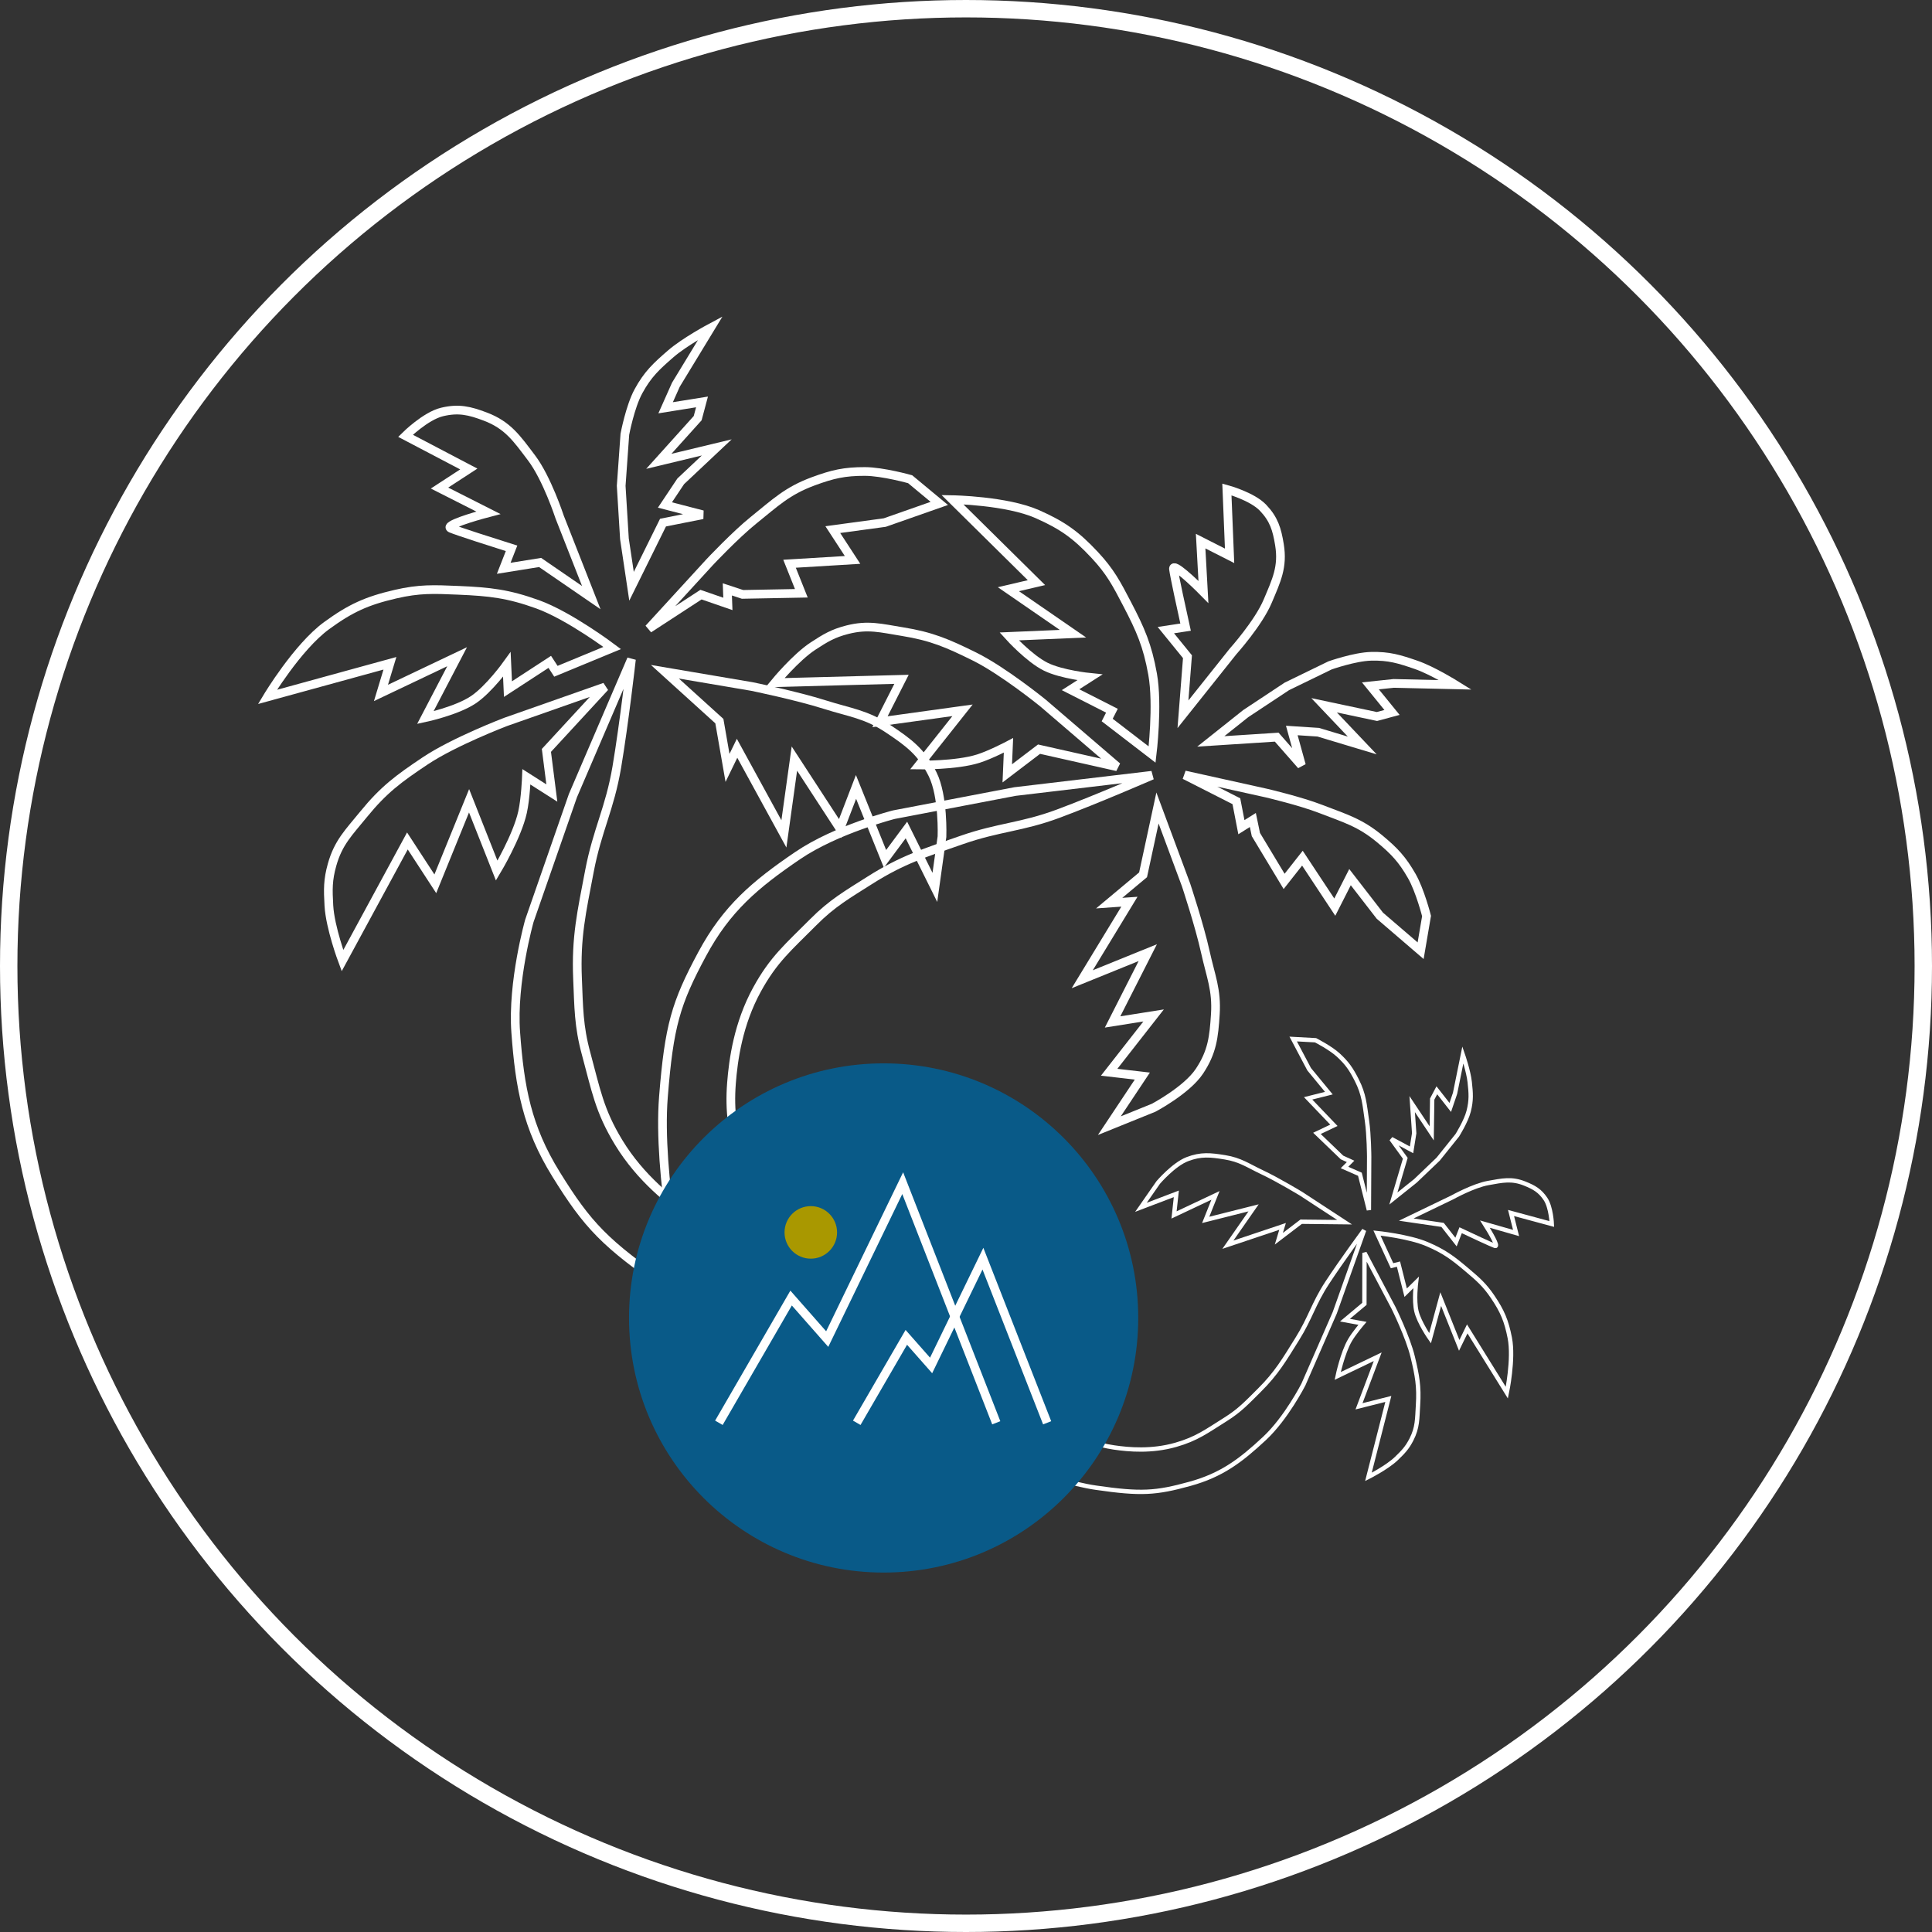<svg width="222" height="222" viewBox="0 0 222 222" fill="none" xmlns="http://www.w3.org/2000/svg">
<rect x="0" y="0" width="222" height="222" fill="#333333" stroke="none"/>
<circle cx="111" cy="111" r="110" stroke="white" stroke-width="2"/>
<path d="M76.799 147.916C84.678 153.339 99.113 158.013 99.113 158.013L121.932 143.149C121.932 143.149 106.517 145.962 96.751 144.67C89.912 143.765 85.241 143.693 79.549 139.796C77.117 138.13 73.607 135.406 71.093 131.278C68.86 127.614 68.47 125.201 67.345 121.061C66.486 117.9 66.501 115.736 66.363 112.463C66.162 107.677 66.832 104.82 67.727 100.114C68.631 95.36 70.072 92.913 70.876 88.142C71.731 83.067 72.558 75.756 72.558 75.756L65.832 91.427L60.829 105.805C60.829 105.805 58.837 112.846 59.261 118.629C59.725 124.971 60.55 129.532 63.898 134.938C67.529 140.802 69.521 142.907 76.799 147.916Z" stroke="white"/>
<path d="M61.773 69.439C65.423 70.754 70.346 74.46 70.346 74.46L63.877 77.134L63.173 76.053L58.369 79.183L58.24 76.359C58.24 76.359 56.199 79.199 54.381 80.412C52.472 81.687 48.873 82.461 48.873 82.461L52.525 75.463L43.775 79.624L44.805 76.216L30.73 80.081C30.73 80.081 34.174 74.336 37.536 71.885C40.28 69.884 42.138 69.038 45.446 68.272C48.181 67.638 49.826 67.709 52.61 67.829L52.686 67.832C56.286 67.987 58.382 68.218 61.773 69.439Z" stroke="white"/>
<path d="M58.09 82.957L69.503 78.944L62.786 86.227L63.41 91.123L60.488 89.263C60.488 89.263 60.391 91.76 60.047 93.314C59.427 96.118 57.074 100.04 57.074 100.04L53.899 92.016L50.021 101.555L46.813 96.631L39.352 110.387C39.352 110.387 37.931 106.594 37.79 104.049C37.688 102.216 37.661 101.129 38.158 99.362C38.875 96.806 40.082 95.655 41.757 93.596C44.075 90.746 45.805 89.47 48.859 87.43C52.191 85.205 58.09 82.957 58.09 82.957Z" stroke="white"/>
<path d="M64.305 59.408L67.943 68.67L62.062 64.632L57.881 65.303L58.78 63.007C56.773 62.376 52.568 61.032 51.808 60.706C51.048 60.38 54.366 59.382 56.12 58.924L50.505 56.081L53.868 53.891L46.594 50.076C46.594 50.076 48.892 47.793 50.797 47.338C52.693 46.885 53.937 47.179 55.761 47.868C58.365 48.851 59.397 50.397 61.077 52.616C62.85 54.957 64.305 59.408 64.305 59.408Z" stroke="white"/>
<path d="M71.752 61.913L72.568 67.368L76.184 60.052L80.726 59.146L76.405 58.026L78.223 55.303L82.359 51.411L75.703 53.01L80.168 48.048L80.665 46.185L76.484 46.856L77.665 44.205L81.63 37.688C81.63 37.688 78.672 39.266 77.067 40.661C75.395 42.113 74.424 43.011 73.364 44.955C72.392 46.735 71.8 49.907 71.8 49.907L71.379 55.826L71.752 61.913Z" stroke="white"/>
<path d="M81.543 64.601L74.544 72.239L80.549 68.327L83.638 69.394L83.576 67.724L85.32 68.299L92.079 68.172L90.724 64.778L97.964 64.339L95.695 60.856L101.667 60.045L107.932 57.846L104.583 55.067C104.583 55.067 101.444 54.183 99.384 54.176C97.025 54.169 95.663 54.49 93.449 55.306C90.455 56.41 89.09 57.766 86.603 59.765C84.473 61.478 81.543 64.601 81.543 64.601Z" stroke="white"/>
<path d="M86.4 78.885L76.399 77.188L82.66 82.86L83.597 88.237L84.694 85.983L90.075 95.82L91.281 87.166L96.522 95.213L98.362 90.422L101.693 98.687L104.153 95.374L107.423 101.968L108.24 96.133C108.24 96.133 108.421 91.501 107.163 88.965C105.895 86.409 104.427 85.325 102.051 83.743C99.516 82.055 97.669 81.882 94.766 80.962C91.557 79.944 86.4 78.885 86.4 78.885Z" stroke="white"/>
<path d="M76.232 126.05C75.528 134.916 78.476 148.713 78.476 148.713L101.055 160.178C101.055 160.178 91.623 149.073 88.123 140.607C85.672 134.68 83.558 130.884 84.05 124.489C84.26 121.756 84.823 117.662 86.978 113.719C88.891 110.217 90.652 108.782 93.463 105.951C95.61 103.789 97.358 102.795 99.93 101.163C103.691 98.775 106.303 97.987 110.509 96.519C114.757 95.037 117.398 95.06 121.614 93.489C126.098 91.818 132.37 89.085 132.37 89.085L116.623 90.954L102.719 93.61C102.719 93.61 96.123 95.28 91.663 98.31C86.772 101.632 83.482 104.417 80.685 109.626C77.651 115.277 76.882 117.86 76.232 126.05Z" stroke="white"/>
<path d="M132.442 77.463C133.08 81.014 132.385 86.701 132.385 86.701L127.224 82.735L127.767 81.666L123.014 79.252L125.228 77.835C125.228 77.835 121.992 77.511 120.169 76.612C118.256 75.667 115.959 73.129 115.959 73.129L123.292 72.816L115.873 67.704L119.096 66.949L109.44 57.412C109.44 57.412 115.668 57.514 119.205 59.082C122.092 60.361 123.636 61.464 125.792 63.772C127.574 65.68 128.282 67.038 129.479 69.335L129.512 69.398C131.061 72.369 131.85 74.165 132.442 77.463Z" stroke="white"/>
<path d="M119.845 80.782L128.383 88.107L119.395 86.084L115.742 88.863L115.881 85.645C115.881 85.645 113.825 86.728 112.415 87.173C109.868 87.977 105.615 87.906 105.615 87.906L110.601 81.619L101.116 82.931L103.59 78.059L89.044 78.445C89.044 78.445 91.437 75.538 93.421 74.241C94.85 73.306 95.713 72.78 97.367 72.358C99.758 71.747 101.247 72.184 103.684 72.576C107.056 73.117 108.888 73.917 111.951 75.428C115.291 77.076 119.845 80.782 119.845 80.782Z" stroke="white"/>
<path d="M141.697 74.838L135.93 82.074L136.448 75.461L133.964 72.406L136.231 72.062C135.806 70.152 134.932 66.141 134.842 65.378C134.751 64.614 137.098 66.822 138.282 68.022L137.961 62.178L141.288 63.868L140.978 56.237C140.978 56.237 143.885 57.026 145.137 58.349C146.384 59.665 146.725 60.803 147.018 62.592C147.437 65.146 146.673 66.696 145.667 69.081C144.606 71.597 141.697 74.838 141.697 74.838Z" stroke="white"/>
<path d="M143.143 81.999L139.13 85.193L146.703 84.704L149.543 87.94L148.436 83.939L151.474 84.137L156.531 85.659L152.149 81.042L158.221 82.331L159.952 81.865L157.468 78.81L160.152 78.528L167.244 78.692C167.244 78.692 164.598 77.043 162.728 76.399C160.781 75.728 159.607 75.364 157.549 75.413C155.663 75.458 152.833 76.457 152.833 76.457L147.871 78.87L143.143 81.999Z" stroke="white"/>
<path d="M145.53 91.134L136.126 89.049L142.067 92.066L142.645 95.05L143.961 94.223L144.309 95.894L147.553 101.279L149.656 98.61L153.376 104.236L155.126 100.789L158.556 105.221L163.24 109.244L163.92 105.255C163.92 105.255 163.173 102.316 162.22 100.655C161.129 98.751 160.237 97.803 158.551 96.4C156.27 94.502 154.543 94.033 151.777 92.96C149.408 92.041 145.53 91.134 145.53 91.134Z" stroke="white"/>
<path d="M136.286 101.686L133.003 92.844L131.346 100.523L127.451 103.777L129.777 103.613L124.357 112.52L131.886 109.467L127.844 117.429L132.557 116.683L127.45 123.208L131.262 123.649L127.472 129.347L132.551 127.293C132.551 127.293 136.365 125.285 137.822 123.093C139.291 120.883 139.481 119.197 139.651 116.548C139.831 113.722 139.111 112.154 138.503 109.389C137.83 106.332 136.286 101.686 136.286 101.686Z" stroke="white"/>
<path d="M125.936 170.947C120.342 170.135 112.206 166.367 112.206 166.367L108.279 150.761C108.279 150.761 113.834 158.169 118.587 161.529C121.916 163.883 123.971 165.727 128.003 166.322C129.727 166.576 132.343 166.804 135.09 166.023C137.529 165.33 138.667 164.441 140.817 163.097C142.459 162.071 143.321 161.127 144.694 159.763C146.703 157.768 147.56 156.261 149.061 153.861C150.577 151.436 150.935 149.797 152.502 147.405C154.169 144.861 156.745 141.359 156.745 141.359L153.37 150.855L149.767 159.098C149.767 159.098 147.804 162.951 145.299 165.288C142.551 167.852 140.363 169.499 136.741 170.499C132.812 171.584 131.103 171.697 125.936 170.947Z" stroke="white" stroke-width="0.5"/>
<path d="M163.958 142.95C161.847 142.055 158.224 141.685 158.224 141.685L159.956 145.442L160.695 145.256L161.522 148.541L162.712 147.368C162.712 147.368 162.457 149.42 162.758 150.676C163.074 151.994 164.324 153.775 164.324 153.775L165.549 149.274L167.674 154.592L168.595 152.7L173.146 160.027C173.146 160.027 173.96 156.153 173.486 153.74C173.099 151.771 172.633 150.659 171.506 148.998C170.575 147.625 169.833 146.995 168.578 145.93L168.543 145.901C166.92 144.523 165.918 143.781 163.958 142.95Z" stroke="white" stroke-width="0.5"/>
<path d="M160.128 150.289L156.79 143.967L156.779 149.822L154.542 151.695L156.556 152.062C156.556 152.062 155.596 153.183 155.121 153.995C154.264 155.46 153.71 158.106 153.71 158.106L158.308 155.9L156.16 161.594L159.528 160.747L157.241 169.707C157.241 169.707 159.38 168.633 160.463 167.586C161.243 166.832 161.691 166.371 162.185 165.406C162.9 164.009 162.839 163.026 162.939 161.46C163.078 159.294 162.84 158.046 162.335 155.935C161.783 153.633 160.128 150.289 160.128 150.289Z" stroke="white" stroke-width="0.5"/>
<path d="M166.887 137.584L161.591 140.139L165.762 140.749L167.306 142.719L167.838 141.362C168.962 141.894 171.324 143 171.785 143.164C172.245 143.327 171.207 141.562 170.631 140.659L174.207 141.681L173.628 139.381L178.313 140.647C178.313 140.647 178.233 138.735 177.59 137.772C176.95 136.815 176.292 136.443 175.225 136.009C173.701 135.39 172.633 135.646 171.014 135.934C169.305 136.237 166.887 137.584 166.887 137.584Z" stroke="white" stroke-width="0.5"/>
<path d="M162.652 135.68L160.108 137.717L161.477 133.093L159.871 130.877L162.195 132.126L162.5 130.216L162.269 126.867L164.513 130.233L164.569 126.289L165.101 125.281L166.645 127.251L167.197 125.627L168.094 121.209C168.094 121.209 168.743 123.081 168.879 124.33C169.021 125.631 169.082 126.41 168.761 127.679C168.468 128.841 167.451 130.454 167.451 130.454L165.257 133.19L162.652 135.68Z" stroke="white" stroke-width="0.5"/>
<path d="M157.327 132.915L157.296 139.036L156.262 134.93L154.494 134.152L155.192 133.452L154.205 133.002L151.325 130.233L153.275 129.306L150.312 126.208L152.694 125.609L150.43 122.86L148.596 119.391L151.164 119.531C151.164 119.531 152.88 120.407 153.776 121.231C154.802 122.176 155.264 122.861 155.896 124.104C156.751 125.785 156.799 126.921 157.074 128.786C157.311 130.384 157.327 132.915 157.327 132.915Z" stroke="white" stroke-width="0.5"/>
<path d="M149.487 137.159L154.504 140.438L149.512 140.384L146.947 142.339L147.377 140.921L141.094 143.026L144.045 138.79L138.542 140.175L139.668 137.359L134.905 139.606L135.169 137.181L131.103 138.728L133.092 135.87C133.092 135.87 134.873 133.788 136.436 133.194C138.012 132.594 139.084 132.714 140.75 132.982C142.526 133.267 143.397 133.934 145.025 134.701C146.825 135.548 149.487 137.159 149.487 137.159Z" stroke="white" stroke-width="0.5"/>
<circle cx="101.535" cy="151.442" r="29.256" fill="#095A88"/>
<path d="M82.605 163.488L90.903 149.155L95.052 153.87L103.727 135.953L114.477 163.488" stroke="white"/>
<path d="M98.447 163.488L104.142 153.671L106.99 156.9L112.945 144.629L120.324 163.488" stroke="white"/>
<circle cx="93.166" cy="141.611" r="2.518" fill="#A99800" stroke="#A99800"/>
</svg>
